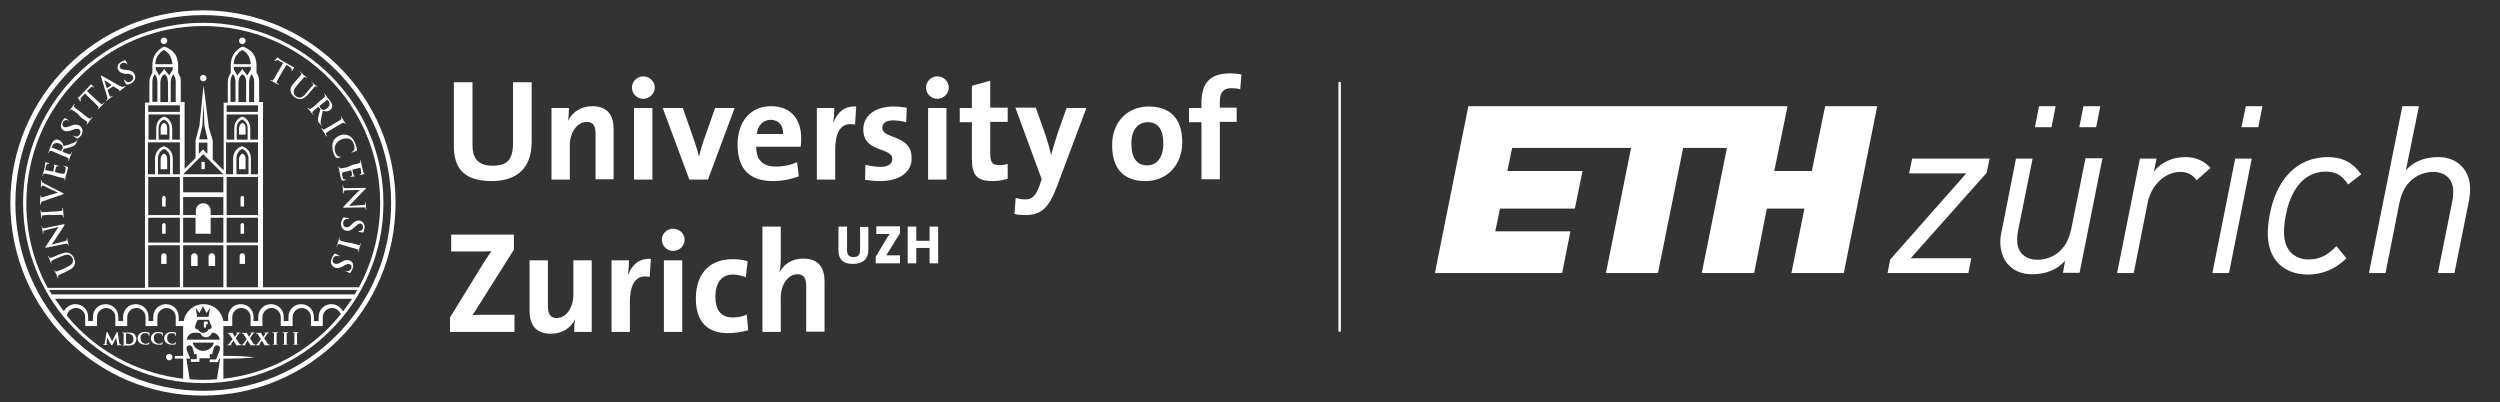 <svg width="845" height="136" viewBox="0 0 845 136" fill="none" xmlns="http://www.w3.org/2000/svg">
<rect x="0" y="0" width="845" height="136" fill="#333333" stroke="none"/>
<path d="M152.1 112.2V107.3L164 88C164.7 86.9 165.4 85.9 166.1 84.9C164.9 85 163.4 85 160.1 85H152.5V79.3H173.7V84.4L161.2 104.2C160.7 105 160.3 105.7 159.7 106.5C160.5 106.4 162.8 106.4 166.8 106.4H173.9V112.2H152.1V112.2ZM194.1 112.2C194.1 111.1 194.1 109.2 194.4 107.9C192.9 110.8 190.2 112.8 186.2 112.8C180.7 112.8 179 109.3 179 105.1V88H185.2V103.5C185.2 106 185.9 107.5 188.2 107.5C191.4 107.5 193.8 103.9 193.8 99.7V88H200V112.2H194.1ZM219.6 93.6C215.1 92.7 212.9 95.6 212.9 102.3V112.2H206.7V88H212.6C212.6 89.2 212.5 91.2 212.2 92.9H212.3C213.5 89.8 215.8 87.2 220 87.5L219.6 93.6ZM227.5 84.8C225.4 84.8 223.7 83.1 223.7 81C223.7 79 225.4 77.3 227.5 77.3C229.6 77.3 231.4 79 231.4 81C231.4 83.1 229.7 84.8 227.5 84.8ZM224.4 112.2V88H230.6V112.2H224.4ZM246.1 112.6C239.4 112.6 235.2 109.1 235.2 100.9C235.2 93.3 239.1 87.6 247.7 87.6C249.4 87.6 251.1 87.8 252.7 88.3L252.1 93.7C250.8 93.2 249.3 92.8 247.7 92.8C243.8 92.8 241.8 95.7 241.8 100.3C241.8 104.4 243.4 107.3 247.6 107.3C249.3 107.3 251.1 107 252.4 106.3L252.9 111.6C251.1 112.1 248.7 112.6 246.1 112.6ZM272.5 112.2V96.7C272.5 94.2 271.8 92.7 269.5 92.7C266.3 92.7 263.9 96.3 263.9 100.5V112.2H257.7V76.6H263.9V87C263.9 88.5 263.8 90.5 263.5 91.9H263.6C265 89.2 267.8 87.4 271.5 87.4C277 87.4 278.7 90.9 278.7 95.1V112.1H272.5V112.2ZM288.3 89.2C284.4 89.2 283.4 87.1 283.4 84.6V76.6H286.3V84.5C286.3 86 286.8 86.9 288.5 86.9C290.1 86.9 290.7 86.2 290.7 84.4V76.7H293.5V84.2C293.6 87.6 291.6 89.2 288.3 89.2ZM296 89V86.8L300 80.1C300.2 79.8 300.4 79.5 300.7 79.1C300.4 79.1 300 79.1 298.8 79.1H296.2V76.5H304.2V78.8L300 85.6C299.9 85.8 299.7 86 299.5 86.3C299.7 86.3 300.4 86.3 301.9 86.3H304.2V89H296ZM314.2 89V83.8H309.7V89H306.8V76.6H309.7V81.4H314.2V76.6H317.1V89H314.2ZM166.1 61.2C155.7 61.2 153.4 55.6 153.4 49.3V27.8H159.7V48.9C159.7 53 161.1 56 166.5 56C171.4 56 173.4 54 173.4 48.4V27.8H179.7V47.9C179.7 56.9 174.7 61.2 166.1 61.2ZM201.3 60.7V45.2C201.3 42.7 200.6 41.2 198.3 41.2C195.1 41.2 192.6 44.8 192.6 49V60.7H186.4V36.5H192.3C192.3 37.6 192.2 39.5 192 40.8C193.5 37.9 196.3 35.9 200.2 35.9C205.7 35.9 207.4 39.4 207.4 43.6V60.6H201.3V60.7ZM217.4 33.4C215.3 33.4 213.6 31.7 213.6 29.6C213.6 27.6 215.3 25.8 217.4 25.8C219.5 25.8 221.3 27.5 221.3 29.6C221.3 31.7 219.5 33.4 217.4 33.4ZM214.3 60.7V36.5H220.5V60.7H214.3ZM239.3 60.7H233L224 36.5H230.8L234.6 47.4C235.2 49.1 235.8 51 236.2 52.8H236.3C236.7 51.1 237.2 49.3 237.8 47.6L241.7 36.5H248.3L239.3 60.7ZM270.6 49.6H255.6C255.6 54.1 257.8 56.3 262.3 56.3C264.7 56.3 267.3 55.8 269.4 54.8L270 59.6C267.4 60.6 264.3 61.2 261.3 61.2C253.6 61.2 249.3 57.4 249.3 48.8C249.3 41.4 253.4 35.9 260.6 35.9C267.7 35.9 270.8 40.7 270.8 46.7C270.8 47.6 270.8 48.6 270.6 49.6ZM260.5 40.5C257.9 40.5 256.1 42.4 255.8 45.3H264.7C264.8 42.3 263.1 40.5 260.5 40.5ZM289 42.1C284.5 41.2 282.3 44.1 282.3 50.8V60.7H276.1V36.5H282C282 37.7 281.9 39.7 281.6 41.4H281.7C282.9 38.3 285.2 35.7 289.4 36L289 42.1ZM297.5 61.2C295.7 61.2 294 61 292.4 60.8L292.5 55.7C294 56.1 295.9 56.4 297.7 56.4C300.1 56.4 301.6 55.4 301.6 53.8C301.6 49.5 291.8 51.9 291.8 43.7C291.8 39.5 295.3 36 302.1 36C303.5 36 305.1 36.2 306.5 36.4L306.3 41.3C304.9 40.9 303.3 40.7 301.8 40.7C299.4 40.7 298.2 41.7 298.2 43.2C298.2 47.1 308.1 45.4 308.1 53.2C308.4 58 304.2 61.2 297.5 61.2ZM316.8 33.4C314.7 33.4 313 31.7 313 29.6C313 27.6 314.7 25.8 316.8 25.8C318.9 25.8 320.7 27.5 320.7 29.6C320.7 31.7 318.9 33.4 316.8 33.4ZM313.7 60.7V36.5H319.9V60.7H313.7ZM335.6 61.2C330.2 61.2 328.5 59.3 328.5 53.6V41.3H324.4V36.5H328.5V29L334.7 27.3V36.4H340.6V41.2H334.7V51.8C334.7 54.9 335.4 55.8 337.6 55.8C338.6 55.8 339.7 55.7 340.6 55.4V60.4C339.1 60.9 337.3 61.2 335.6 61.2ZM357.3 62.9C354.4 70.5 351.9 72.7 346.3 72.7C345.2 72.7 343.9 72.6 342.9 72.3L343.3 66.9C344.4 67.2 345.4 67.4 346.6 67.4C348.6 67.4 350 66.5 351.3 62.9L352.1 60.6L343.2 36.4H350.1L353.4 45.7C354.1 47.8 354.8 50.2 355.3 52.4C355.8 50.2 356.9 47 357.6 44.7L360.5 36.5H367.2L357.3 62.9ZM387.2 61.2C380.3 61.2 375.9 57.6 375.9 49C375.9 41.4 380.9 36 388.3 36C395.2 36 399.6 39.8 399.6 48.1C399.6 55.7 394.5 61.2 387.2 61.2ZM387.9 41.3C385.1 41.3 382.4 43.4 382.4 48.4C382.4 53.4 384.2 55.9 387.8 55.9C390.9 55.9 393.2 53.4 393.2 48.5C393.2 43.8 391.5 41.3 387.9 41.3ZM419.2 30.2C418.2 29.9 417.1 29.8 416.2 29.8C413.5 29.8 412.3 31.2 412.3 34.4V36.4H418V41.2H412.3V60.6H406.1V41.3H401.9V36.5H406.1V34.6C406.1 28 409.1 24.8 415.7 24.8C417 24.8 418.4 24.9 419.6 25.2L419.2 30.2Z" fill="white"/>
<path d="M22 92C20.6 92.6 20.3 92.7 20 92.9C19.7 93.1 19.6 93.2 19.6 93.5C19.6 93.6 19.7 93.7 19.7 93.9C19.7 94 19.7 94.1 19.7 94.1C19.6 94.1 19.6 94.1 19.5 93.9C19.3 93.4 19.1 92.8 18.9 92.5C18.8 92.3 18.5 91.7 18.4 91.4C18.3 91.3 18.3 91.2 18.4 91.2C18.5 91.2 18.5 91.2 18.5 91.3C18.5 91.4 18.6 91.5 18.6 91.6C18.8 91.8 18.9 91.8 19.3 91.7C19.6 91.6 19.9 91.5 21.3 90.9L22.6 90.3C23.9 89.7 24.4 89.2 24.6 88.6C24.8 88 24.6 87.6 24.5 87.3C24.3 86.9 24 86.4 23.4 86.2C22.7 85.9 21.8 86.2 20.9 86.6L19.7 87.1C18.3 87.7 18 87.8 17.7 88C17.4 88.2 17.3 88.3 17.3 88.6C17.3 88.7 17.4 88.8 17.4 88.9C17.4 89 17.4 89.1 17.4 89.1C17.3 89.1 17.3 89.1 17.2 88.9C17 88.4 16.8 87.8 16.8 87.8C16.8 87.7 16.5 87.1 16.3 86.8C16.2 86.7 16.2 86.6 16.3 86.6C16.4 86.6 16.4 86.6 16.5 86.7C16.5 86.8 16.6 86.9 16.6 87C16.8 87.2 16.9 87.2 17.3 87.1C17.6 87 17.9 86.9 19.3 86.3L20.3 85.9C21.3 85.5 22.5 85.1 23.5 85.6C24.3 86 24.7 86.6 25 87.2C25.2 87.7 25.6 88.6 25.2 89.5C25 90.2 24.4 90.8 23.1 91.4L22 92ZM21.6 81.6C22.4 81.4 22.6 81.2 22.6 81C22.6 80.8 22.6 80.6 22.6 80.5C22.6 80.4 22.6 80.3 22.6 80.3C22.7 80.3 22.7 80.4 22.7 80.5C22.8 81.1 22.9 81.5 22.9 81.7C22.9 81.8 23.1 82.2 23.2 82.8C23.2 82.9 23.2 83 23.1 83C23 83 23 83 23 82.9C23 82.8 22.9 82.6 22.9 82.5C22.8 82.3 22.5 82.3 21.6 82.5L15.7 83.7C15.5 83.7 15.4 83.7 15.3 83.6C15.3 83.5 15.4 83.4 15.5 83.2C15.6 83.1 16.9 81.2 18 79.4C18.5 78.6 19.7 76.9 19.8 76.7L15.4 77.8C14.8 77.9 14.6 78.1 14.6 78.3C14.6 78.5 14.6 78.7 14.7 78.8C14.7 78.9 14.7 79 14.6 79C14.5 79 14.5 78.9 14.5 78.8C14.4 78.3 14.3 77.8 14.3 77.6C14.3 77.5 14.2 77.1 14.1 76.6C14.1 76.5 14.1 76.4 14.1 76.4C14.2 76.4 14.2 76.4 14.2 76.6C14.2 76.7 14.2 76.8 14.3 76.9C14.4 77.2 14.7 77.2 15.2 77.1L21.5 75.8C21.7 75.8 21.8 75.8 21.8 75.9C21.8 76 21.7 76.2 21.7 76.3C21.2 77 20.2 78.6 19.4 79.8C18.6 81.1 17.6 82.5 17.4 82.7L21.6 81.6ZM16.7 72.6C15.2 72.7 14.9 72.7 14.6 72.8C14.3 72.8 14.1 73 14.1 73.2C14.1 73.3 14.1 73.4 14.1 73.6C14.1 73.7 14.1 73.8 14 73.8C13.9 73.8 13.9 73.7 13.9 73.6C13.9 73.2 13.9 72.6 13.8 72.3C13.8 72 13.7 71.5 13.7 71.1C13.7 71 13.7 70.9 13.8 70.9C13.9 70.9 13.9 71 13.9 71.1C13.9 71.2 13.9 71.3 13.9 71.4C14 71.7 14.1 71.7 14.5 71.7C14.8 71.7 15.1 71.7 16.6 71.6L18.4 71.5C19.4 71.4 20.2 71.4 20.6 71.3C20.9 71.3 21 71.2 21.1 70.9C21.1 70.8 21.1 70.5 21.1 70.4C21.1 70.3 21.1 70.2 21.2 70.2C21.3 70.2 21.3 70.3 21.3 70.4C21.3 71.1 21.4 71.7 21.4 72C21.4 72.2 21.5 72.9 21.5 73.3C21.5 73.4 21.5 73.5 21.4 73.5C21.3 73.5 21.3 73.5 21.3 73.3C21.3 73.1 21.3 73 21.2 72.9C21.1 72.7 21 72.6 20.7 72.6C20.3 72.6 19.5 72.6 18.5 72.7L16.7 72.6ZM14.6 68C14 68.2 13.9 68.4 13.8 68.7C13.7 68.8 13.7 69 13.7 69.1C13.7 69.2 13.7 69.2 13.6 69.2C13.5 69.2 13.5 69.1 13.5 68.9C13.5 68.4 13.6 67.8 13.6 67.4C13.6 67.1 13.6 66.7 13.7 66.2C13.7 66.1 13.7 66 13.8 66C13.9 66 13.9 66.1 13.9 66.2C13.9 66.4 13.9 66.5 13.9 66.6C13.9 66.7 14 66.7 14.1 66.7C14.2 66.7 14.5 66.6 14.9 66.5L19.6 65.1C18.5 64.6 15.4 63.1 14.7 62.8C14.6 62.7 14.4 62.7 14.3 62.7C14.2 62.7 14.1 62.7 14.1 62.8C14.1 62.9 14 63.1 14 63.2C14 63.3 14 63.4 13.9 63.4C13.8 63.4 13.8 63.3 13.8 63.1C13.8 62.6 13.9 62.2 13.9 62C13.9 61.8 13.9 61.4 13.9 61C13.9 60.9 13.9 60.8 14 60.8C14.1 60.8 14.1 60.9 14.1 61C14.1 61.1 14.1 61.3 14.2 61.5C14.3 61.6 14.4 61.8 15.1 62.1C16 62.6 16.6 62.9 17.8 63.5C19.2 64.2 20.3 64.8 20.8 65C21.4 65.3 21.5 65.4 21.5 65.5C21.5 65.6 21.3 65.7 20.9 65.8L14.6 68ZM17.4 59.1C15.9 58.8 15.6 58.7 15.3 58.7C15 58.6 14.8 58.7 14.6 59C14.6 59.1 14.5 59.2 14.5 59.4C14.5 59.5 14.4 59.6 14.4 59.5C14.3 59.5 14.3 59.4 14.4 59.3C14.5 59 14.5 58.7 14.6 58.5C14.7 58.2 14.7 58 14.8 57.9C14.9 57.6 15.3 55.6 15.3 55.4C15.3 55.2 15.3 55 15.3 55C15.3 54.9 15.3 54.9 15.3 54.8C15.3 54.7 15.4 54.7 15.4 54.8C15.5 54.8 15.6 54.9 16 55C16.1 55 16.5 55.1 16.6 55.2L16.7 55.3C16.7 55.4 16.6 55.4 16.5 55.4C16.4 55.4 16.3 55.4 16.1 55.4C15.9 55.4 15.8 55.5 15.6 56C15.5 56.2 15.3 57.2 15.3 57.4C15.3 57.4 15.3 57.5 15.4 57.5L17.9 58C18 58 18 58 18 58C18 57.8 18.3 56.6 18.3 56.4C18.3 56.2 18.3 56 18.3 55.9C18.2 55.8 18.2 55.8 18.2 55.7C18.2 55.7 18.2 55.6 18.3 55.6C18.4 55.6 18.5 55.7 19 55.8C19.2 55.9 19.6 56 19.7 56C19.8 56 19.9 56 19.9 56.1C19.9 56.2 19.8 56.2 19.8 56.2C19.7 56.2 19.6 56.2 19.4 56.2C19.2 56.2 19 56.3 18.9 56.7C18.8 56.9 18.6 57.9 18.6 58.1C18.6 58.1 18.6 58.2 18.7 58.2L19.5 58.4C19.8 58.5 20.7 58.7 21 58.7C21.7 58.8 21.9 58.7 22.1 57.7C22.2 57.4 22.2 57 22.2 56.7C22.1 56.4 22 56.3 21.6 56.1C21.5 56.1 21.5 56 21.5 56C21.5 55.9 21.6 55.9 21.7 56C21.9 56.1 22.6 56.3 22.8 56.4C23 56.5 23 56.6 22.9 57C22.7 57.7 22.6 58.3 22.5 58.7C22.4 59.1 22.3 59.4 22.2 59.7C22.2 59.8 22.1 60 22.1 60.3C22 60.5 22 60.8 22 61C22 61.1 21.9 61.2 21.9 61.2C21.9 61.2 21.8 61.1 21.9 61C21.9 60.9 21.9 60.7 21.9 60.6C21.9 60.4 21.7 60.3 21.4 60.2C21 60.1 20.2 59.9 19.3 59.7L17.4 59.1ZM19.3 51.8C17.9 51.2 17.6 51.1 17.3 51C17 51 16.8 51 16.6 51.3C16.6 51.4 16.5 51.5 16.4 51.7C16.4 51.8 16.3 51.9 16.3 51.8C16.2 51.8 16.2 51.7 16.3 51.6C16.5 51.1 16.8 50.5 16.8 50.3C16.9 50 17.2 49.2 17.3 49C17.5 48.4 17.8 47.8 18.4 47.4C18.7 47.2 19.3 47 19.9 47.3C20.6 47.6 21.1 48.1 21.5 49.4C22.9 49 24 48.6 24.8 48.3C25.6 48 25.8 47.6 25.9 47.5C26 47.4 26 47.3 26 47.2C26 47.1 26.1 47.1 26.1 47.1C26.2 47.1 26.2 47.2 26.1 47.3L25.8 48.2C25.6 48.7 25.5 48.9 25.2 49.1C24.8 49.4 24.2 49.6 23.3 49.9C22.6 50.1 21.8 50.3 21.6 50.3C21.5 50.3 21.5 50.4 21.5 50.4L21.2 51.2V51.3L21.3 51.4C22.2 51.7 22.9 52 23.3 52.1C23.6 52.2 23.8 52.2 24 51.9C24.1 51.8 24.2 51.6 24.2 51.5C24.2 51.4 24.3 51.4 24.3 51.4C24.4 51.4 24.4 51.5 24.3 51.6C24.1 52.1 23.8 52.8 23.7 53C23.6 53.2 23.4 53.8 23.3 54.2C23.3 54.3 23.2 54.4 23.1 54.4C23.1 54.4 23 54.3 23.1 54.2C23.2 54.1 23.2 53.9 23.2 53.8C23.2 53.6 23 53.5 22.8 53.3C22.4 53.1 21.7 52.8 20.8 52.5L19.3 51.8ZM20.5 51C20.6 51 20.6 51 20.7 51C20.8 50.8 21 50.6 21.1 50.3C21.2 49.9 21.3 49.8 21.2 49.6C21.1 49.2 20.8 48.8 20 48.5C18.7 48 17.9 48.7 17.7 49.3C17.6 49.5 17.6 49.7 17.5 49.8C17.5 49.9 17.5 49.9 17.6 49.9L20.5 51ZM26.4 46.8C26.3 46.9 26.2 46.9 26 46.8C25.5 46.5 25 46.2 24.9 46.1C24.8 46 24.7 45.9 24.7 45.9C24.7 45.8 24.8 45.9 24.9 45.9C25 46 25.2 46 25.4 46.1C26.2 46.3 26.7 45.9 27 45.4C27.4 44.6 27.1 43.9 26.7 43.7C26.3 43.5 25.8 43.4 24.8 43.8L24.3 44C23 44.5 22.2 44.5 21.5 44.1C20.5 43.5 20.3 42.3 21 41.1C21.3 40.5 21.6 40.2 21.8 40C21.9 39.9 21.9 39.9 22 39.9C22.1 40 22.3 40.1 23 40.5C23.2 40.6 23.2 40.7 23.2 40.7C23.2 40.8 23.1 40.8 23 40.7C22.9 40.7 22.6 40.5 22.3 40.6C22.1 40.6 21.6 40.7 21.3 41.3C20.9 42 21.1 42.6 21.6 42.9C22 43.1 22.4 43.1 23.4 42.7L23.7 42.6C25.1 42 25.9 42 26.8 42.4C27.3 42.7 27.8 43.2 27.9 44.1C27.9 44.7 27.7 45.2 27.5 45.7C27.1 46.1 26.8 46.5 26.4 46.8ZM26.2 38.4C25 37.5 24.7 37.3 24.5 37.2C24.2 37 24 37 23.8 37.1C23.7 37.2 23.6 37.3 23.6 37.4C23.5 37.5 23.5 37.5 23.4 37.5C23.4 37.5 23.4 37.4 23.5 37.3C23.7 37 24.1 36.5 24.3 36.3C24.4 36.1 24.8 35.6 25 35.3C25.1 35.2 25.1 35.1 25.2 35.2C25.3 35.3 25.2 35.3 25.2 35.4C25.1 35.5 25.1 35.6 25 35.7C24.9 36 25 36.1 25.2 36.3C25.4 36.5 25.7 36.7 26.9 37.6L28.3 38.7C29.1 39.3 29.7 39.8 30.1 40C30.3 40.1 30.5 40.2 30.7 40C30.8 39.9 30.9 39.7 31 39.6C31.1 39.5 31.1 39.5 31.2 39.5C31.3 39.5 31.2 39.6 31.2 39.7C30.8 40.2 30.4 40.7 30.2 41C30.1 41.2 29.7 41.7 29.5 42C29.4 42.1 29.4 42.1 29.3 42.1C29.3 42.1 29.3 42 29.3 41.9C29.4 41.8 29.4 41.7 29.5 41.6C29.6 41.4 29.5 41.3 29.3 41.1C29 40.8 28.3 40.3 27.5 39.8L26.2 38.4ZM28.7 31.6L27.7 32.7C27.3 33.1 27.2 33.4 27.2 33.6C27.2 33.8 27.3 33.9 27.3 34C27.3 34.1 27.4 34.1 27.3 34.2C27.3 34.3 27.2 34.2 27.1 34.2C27 34.1 26.4 33.3 26.4 33.2C26.3 33.1 26.3 33 26.3 33C26.4 32.9 26.5 32.9 26.7 32.8C26.9 32.6 27.2 32.3 27.4 32.1L30.1 29.2C30.3 29 30.5 28.8 30.5 28.7C30.6 28.6 30.6 28.5 30.7 28.5C30.7 28.4 30.8 28.5 30.9 28.6C31.1 28.7 31.5 29.2 31.7 29.4C31.8 29.5 31.8 29.5 31.8 29.6C31.7 29.7 31.7 29.6 31.6 29.5L31.5 29.4C31.3 29.2 30.9 29.2 30.3 29.9L29.4 30.8L32.4 33.6C33.1 34.2 33.7 34.8 34 35C34.2 35.2 34.4 35.3 34.7 35.1C34.8 35 35 34.9 35.1 34.8C35.2 34.7 35.2 34.7 35.3 34.7C35.4 34.8 35.3 34.8 35.2 34.9C34.7 35.4 34.3 35.8 34.1 36C33.9 36.2 33.5 36.7 33.2 36.9C33.1 37 33 37 33 37C33 37 33 36.9 33.1 36.8C33.2 36.7 33.3 36.6 33.3 36.5C33.4 36.3 33.3 36.1 33.1 35.9C32.8 35.6 32.2 35 31.6 34.4L28.7 31.6ZM36.4 30.4V30.5L36.9 32C37 32.3 37.1 32.5 37.2 32.6C37.3 32.7 37.5 32.8 37.7 32.6L37.8 32.5C37.9 32.4 37.9 32.4 38 32.5C38.1 32.6 38 32.6 37.9 32.7C37.6 32.9 37.3 33.1 37 33.3C36.9 33.4 36.5 33.7 36.1 34.1C36 34.2 35.9 34.2 35.9 34.1V34C36 33.9 36.1 33.8 36.1 33.8C36.4 33.5 36.4 33.1 36.2 32.6L34.2 26.1C34.1 25.8 34.1 25.7 34.2 25.6C34.3 25.5 34.4 25.6 34.6 25.7C35.1 26 39 28.2 40.4 29C41.3 29.5 41.6 29.4 41.8 29.3C41.9 29.2 42.1 29.1 42.2 29.1C42.3 29.1 42.3 29 42.4 29.1C42.5 29.2 42.4 29.2 42.1 29.5C41.8 29.7 41.2 30.2 40.6 30.7C40.5 30.8 40.4 30.9 40.3 30.8C40.3 30.8 40.3 30.7 40.4 30.6C40.4 30.5 40.4 30.4 40.3 30.4L38.3 29.2H38.2L36.4 30.4ZM37.7 28.7C37.7 28.7 37.7 28.6 37.7 28.7L35.4 27.2C35.4 27.2 35.3 27.1 35.3 27.2V27.3L36.1 29.8C36.1 29.8 36.1 29.9 36.2 29.8L37.7 28.7ZM42.9 28.6C42.7 28.6 42.7 28.6 42.6 28.4C42.3 27.9 42 27.4 42 27.2C41.9 27.1 41.9 27 42 26.9C42.1 26.9 42.1 26.9 42.2 27C42.3 27.1 42.4 27.3 42.5 27.4C43.1 27.9 43.7 27.9 44.3 27.5C45.1 27 45.2 26.3 44.9 25.8C44.6 25.4 44.3 25.1 43.2 24.9L42.5 25C41.1 24.8 40.4 24.4 40 23.7C39.4 22.7 39.8 21.6 41 20.9C41.6 20.6 42 20.4 42.2 20.4C42.3 20.4 42.3 20.4 42.4 20.4C42.5 20.5 42.6 20.8 43 21.5C43.1 21.7 43.1 21.8 43.1 21.8C43 21.8 43 21.8 42.9 21.7C42.9 21.6 42.7 21.4 42.3 21.3C42.1 21.2 41.7 21.1 41.1 21.4C40.5 21.8 40.3 22.4 40.6 22.9C40.8 23.3 41.2 23.5 42.3 23.6H42.7C44.2 23.8 45 24.1 45.4 25C45.7 25.5 45.9 26.2 45.5 27C45.2 27.5 44.8 27.9 44.3 28.2C43.8 28.4 43.4 28.6 42.9 28.6ZM95.7 21.3L94.4 20.6C93.9 20.3 93.6 20.2 93.4 20.4C93.2 20.5 93.1 20.6 93.1 20.6C93 20.7 93 20.7 92.9 20.6C92.8 20.6 92.8 20.5 92.9 20.4C93 20.3 93.6 19.6 93.7 19.5C93.8 19.4 93.8 19.4 93.9 19.4C94 19.4 94 19.6 94.2 19.7C94.4 19.9 94.8 20.1 95 20.3L98.5 22.3C98.8 22.5 99 22.6 99.1 22.6C99.2 22.7 99.3 22.7 99.4 22.7C99.5 22.7 99.4 22.8 99.4 22.9C99.3 23.1 98.9 23.7 98.8 23.9C98.7 24 98.7 24 98.6 24C98.5 24 98.5 23.9 98.6 23.8V23.7C98.7 23.5 98.6 23.1 97.9 22.6L96.8 21.9L94.7 25.5C94.2 26.3 93.8 27 93.6 27.4C93.5 27.7 93.4 27.9 93.7 28.1C93.8 28.2 94 28.3 94.1 28.4C94.2 28.5 94.2 28.5 94.2 28.6C94.2 28.7 94.1 28.6 94 28.6C93.4 28.3 92.9 27.9 92.6 27.8C92.4 27.7 91.8 27.4 91.5 27.2C91.4 27.1 91.3 27.1 91.4 27C91.4 27 91.5 27 91.6 27C91.7 27.1 91.8 27.1 91.9 27.2C92.1 27.3 92.3 27.1 92.4 26.9C92.7 26.6 93.1 25.9 93.5 25.1L95.7 21.3ZM100.3 27C101.3 25.8 101.5 25.6 101.7 25.4C101.9 25.1 102 25 101.7 24.7C101.7 24.6 101.5 24.5 101.4 24.4C101.3 24.3 101.3 24.3 101.3 24.2C101.3 24.1 101.4 24.2 101.5 24.3C101.9 24.6 102.4 25.1 102.6 25.3C102.8 25.5 103.3 25.9 103.6 26.1C103.7 26.2 103.8 26.3 103.7 26.3C103.7 26.4 103.6 26.3 103.5 26.3C103.4 26.2 103.4 26.2 103.3 26.1C103.1 26 102.9 26 102.6 26.3C102.4 26.5 102.2 26.7 101.2 27.9L100.3 29C99.3 30.1 99.2 30.8 99.3 31.4C99.4 32 99.7 32.3 100 32.5C100.3 32.8 100.8 33 101.4 33C102.2 32.9 102.8 32.3 103.5 31.5L104.3 30.5C105.3 29.3 105.5 29.1 105.7 28.9C105.9 28.6 106 28.4 105.7 28.2C105.7 28.1 105.5 28 105.4 27.9C105.3 27.8 105.3 27.8 105.3 27.7C105.3 27.6 105.4 27.7 105.5 27.8C105.9 28.1 106.4 28.6 106.4 28.6C106.5 28.7 107 29.1 107.3 29.3C107.4 29.4 107.4 29.5 107.4 29.5C107.4 29.6 107.3 29.5 107.2 29.4C107.1 29.3 107.1 29.3 107 29.2C106.8 29.1 106.6 29.1 106.3 29.4C106.1 29.6 105.9 29.8 104.9 31L104.2 31.8C103.5 32.6 102.6 33.5 101.5 33.5C100.6 33.5 99.9 33.1 99.4 32.7C99 32.4 98.3 31.7 98.2 30.7C98.1 30 98.3 29.2 99.3 28.1L100.3 27ZM107.9 34.3C109.1 33.3 109.3 33.2 109.6 32.9C109.9 32.7 109.9 32.5 109.8 32.2C109.8 32.1 109.7 32 109.6 31.9C109.5 31.8 109.5 31.8 109.6 31.7C109.7 31.7 109.7 31.7 109.8 31.8C110.1 32.2 110.5 32.7 110.6 32.9C110.8 33.2 111.3 33.7 111.5 34C111.9 34.5 112.3 35.1 112.3 35.7C112.3 36 112.2 36.7 111.7 37.1C111.1 37.6 110.4 37.8 109.1 37.5C108.8 38.9 108.5 40 108.4 40.9C108.3 41.7 108.5 42.1 108.6 42.2C108.7 42.3 108.7 42.4 108.8 42.4C108.9 42.5 108.9 42.5 108.8 42.5C108.7 42.5 108.7 42.5 108.6 42.4L108 41.7C107.6 41.3 107.5 41 107.5 40.7C107.4 40.2 107.5 39.6 107.8 38.7C108 38 108.2 37.2 108.3 37C108.3 36.9 108.3 36.9 108.2 36.8L107.7 36.1C107.7 36.1 107.6 36 107.6 36.1L107.5 36.2C106.8 36.8 106.1 37.3 105.8 37.6C105.6 37.8 105.5 38 105.6 38.3C105.7 38.4 105.8 38.6 105.9 38.7C106 38.8 106 38.8 105.9 38.8C105.8 38.8 105.8 38.8 105.7 38.7C105.3 38.2 104.9 37.6 104.8 37.5C104.7 37.4 104.3 36.9 104 36.6C103.9 36.5 103.9 36.4 104 36.4C104 36.4 104.1 36.4 104.2 36.5C104.3 36.6 104.4 36.7 104.5 36.8C104.7 36.9 104.9 36.8 105.1 36.7C105.5 36.5 106.1 36 106.8 35.4L107.9 34.3ZM108.1 35.7C108 35.8 108 35.8 108 35.9C108.1 36.1 108.2 36.4 108.4 36.6C108.7 36.9 108.8 37 109 37.1C109.4 37.2 109.9 37.1 110.6 36.6C111.7 35.7 111.4 34.7 111.1 34.2C110.9 34 110.8 33.9 110.7 33.8C110.6 33.8 110.6 33.8 110.5 33.8L108.1 35.7ZM113.3 41.6C114.6 40.8 114.9 40.7 115.1 40.5C115.4 40.3 115.5 40.1 115.4 39.9C115.4 39.8 115.3 39.7 115.3 39.6C115.2 39.5 115.2 39.4 115.3 39.4C115.4 39.4 115.4 39.4 115.5 39.6C115.7 39.9 116 40.5 116.1 40.7C116.2 40.9 116.6 41.4 116.8 41.7C116.9 41.8 116.9 41.9 116.8 41.9C116.7 41.9 116.7 41.9 116.6 41.8C116.5 41.7 116.5 41.6 116.4 41.6C116.2 41.4 116 41.4 115.7 41.6C115.4 41.7 115.2 41.9 113.8 42.7L112.3 43.6C111.5 44.1 110.8 44.5 110.4 44.8C110.2 45 110.1 45.1 110.2 45.4C110.3 45.5 110.4 45.7 110.4 45.9C110.5 46 110.5 46.1 110.4 46.1C110.3 46.1 110.3 46.1 110.2 46C109.9 45.4 109.6 44.9 109.4 44.6C109.3 44.4 108.9 43.9 108.7 43.5C108.6 43.4 108.6 43.3 108.7 43.3C108.7 43.3 108.8 43.3 108.9 43.4C109 43.5 109.1 43.6 109.1 43.7C109.2 43.9 109.4 43.8 109.7 43.7C110.1 43.5 110.8 43.1 111.6 42.6L113.3 41.6ZM112.5 48.1C112.9 46.9 113.9 46.2 114.8 45.8C115.4 45.5 116.6 45.3 117.8 45.8C118.7 46.2 119.4 46.9 120 48.3C120.2 48.9 120.3 49.2 120.5 49.7C120.6 50.1 120.6 50.4 120.7 50.7C120.7 50.8 120.7 50.9 120.6 50.9C120.5 50.9 120.4 51 120.1 51.1C119.8 51.2 119.3 51.4 119.1 51.5C119 51.6 118.9 51.6 118.8 51.5C118.8 51.4 118.8 51.4 119 51.3C119.3 51.2 119.6 50.9 119.7 50.6C119.9 50.2 119.9 49.3 119.5 48.5C119.2 47.7 118.7 47.2 118.2 47C117.3 46.6 116.3 46.8 115.4 47.1C113.2 48 112.8 50.2 113.3 51.4C113.6 52.2 113.9 52.7 114.5 52.9C114.7 53 115.1 53 115.2 53C115.4 53 115.4 53 115.4 53C115.4 53.1 115.4 53.1 115.3 53.1C115.2 53.1 114.3 53.4 114 53.4C113.8 53.4 113.8 53.4 113.6 53.3C113.3 53 112.9 52.3 112.7 51.7C112.3 50.4 112.2 49.2 112.5 48.1ZM119.2 55.7C120.7 55.4 121 55.3 121.3 55.2C121.6 55.1 121.8 55 121.8 54.7C121.8 54.6 121.8 54.4 121.7 54.3C121.7 54.2 121.7 54.1 121.8 54.1C121.9 54.1 121.9 54.2 121.9 54.3C122 54.6 122 54.9 122.1 55.1C122.1 55.4 122.2 55.6 122.2 55.7C122.3 56 122.7 58 122.8 58.2C122.9 58.4 122.9 58.5 123 58.6C123 58.6 123.1 58.7 123.1 58.8C123.1 58.8 123.1 58.9 123 58.9C122.9 58.9 122.8 58.9 122.3 59C122.2 59 121.8 59.1 121.6 59.1C121.5 59.1 121.5 59.1 121.5 59C121.5 58.9 121.5 58.9 121.6 58.9C121.7 58.9 121.8 58.8 121.9 58.8C122.1 58.7 122.2 58.6 122.1 58.1C122.1 57.9 121.9 56.9 121.8 56.7C121.8 56.6 121.8 56.6 121.7 56.7L119.2 57.3C119.1 57.3 119.1 57.3 119.1 57.4C119.1 57.6 119.4 58.8 119.5 59C119.6 59.2 119.6 59.4 119.8 59.4C119.9 59.5 120 59.5 120 59.5C120 59.5 120 59.6 119.9 59.6C119.8 59.6 119.7 59.6 119.2 59.7C119 59.7 118.6 59.8 118.5 59.8C118.4 59.8 118.3 59.8 118.3 59.8C118.3 59.7 118.3 59.7 118.4 59.7C118.5 59.7 118.6 59.6 118.7 59.6C118.9 59.5 119 59.3 119 59C119 58.8 118.8 57.8 118.7 57.6C118.7 57.6 118.6 57.5 118.6 57.6L117.8 57.8C117.5 57.9 116.6 58.1 116.3 58.1C115.6 58.3 115.5 58.5 115.7 59.5C115.8 59.8 115.9 60.2 116 60.4C116.2 60.6 116.4 60.7 116.8 60.7C116.9 60.7 117 60.7 117 60.8C117 60.9 116.9 60.9 116.8 60.9C116.6 61 115.9 61 115.7 61C115.4 61 115.4 60.9 115.3 60.5C115.1 59.8 115 59.2 114.9 58.8C114.8 58.4 114.8 58.1 114.7 57.8C114.7 57.7 114.6 57.5 114.6 57.2C114.5 57 114.5 56.7 114.4 56.5C114.4 56.4 114.4 56.3 114.5 56.3C114.5 56.3 114.6 56.3 114.6 56.4C114.6 56.5 114.7 56.7 114.7 56.7C114.8 56.9 115 56.9 115.3 56.9C115.7 56.9 116.5 56.7 117.4 56.5L119.2 55.7ZM117.3 64.3C116.5 64.3 116.3 64.5 116.2 64.7C116.1 64.9 116.1 65.1 116.1 65.2C116.1 65.3 116.1 65.4 116 65.4C115.9 65.4 115.9 65.3 115.9 65.2C115.9 64.5 115.9 64.1 115.9 63.9C115.9 63.8 115.8 63.3 115.8 62.8C115.8 62.7 115.8 62.6 115.9 62.6C116 62.6 116 62.7 116 62.8C116 62.9 116 63.1 116.1 63.3C116.2 63.6 116.5 63.6 117.4 63.6L123.4 63.5C123.6 63.5 123.7 63.5 123.7 63.6C123.7 63.7 123.6 63.8 123.4 64C123.3 64.1 121.7 65.7 120.3 67.2C119.6 67.9 118.2 69.3 118.1 69.5V69.6L122.6 69.3C123.2 69.3 123.4 69.2 123.5 68.9C123.6 68.7 123.5 68.5 123.5 68.4C123.5 68.3 123.5 68.2 123.6 68.2C123.7 68.2 123.7 68.3 123.7 68.5C123.7 69 123.7 69.5 123.7 69.7C123.7 69.8 123.7 70.2 123.8 70.7C123.8 70.8 123.8 70.9 123.7 70.9C123.6 70.9 123.6 70.8 123.6 70.7C123.6 70.6 123.6 70.5 123.6 70.4C123.5 70.1 123.3 70 122.7 70.1L116.3 70.2C116.1 70.2 116 70.2 116 70.1C116 70 116.1 69.9 116.2 69.8C116.8 69.1 118.1 67.8 119.1 66.7C120.2 65.6 121.4 64.4 121.6 64.2L117.3 64.3ZM116 73.6C116.1 73.4 116.1 73.4 116.4 73.5C117 73.6 117.5 73.7 117.7 73.7C117.8 73.7 118 73.8 117.9 73.9C117.9 74 117.8 74 117.7 74C117.6 74 117.4 74 117.2 74C116.4 74.1 116.1 74.7 116 75.3C115.9 76.2 116.4 76.7 116.9 76.8C117.4 76.9 117.9 76.8 118.6 76.1L119 75.7C120 74.7 120.8 74.4 121.6 74.6C122.7 74.8 123.4 75.8 123.2 77.2C123.1 77.8 122.9 78.3 122.8 78.5C122.8 78.6 122.7 78.6 122.7 78.6C122.6 78.6 122.3 78.5 121.5 78.4C121.3 78.4 121.2 78.3 121.2 78.2C121.2 78.1 121.3 78.1 121.4 78.1C121.5 78.1 121.8 78.1 122.1 77.9C122.3 77.8 122.7 77.5 122.7 76.9C122.8 76.2 122.4 75.6 121.8 75.6C121.3 75.5 121 75.7 120.2 76.5L119.9 76.7C118.8 77.8 118.1 78.1 117.1 78C116.5 77.9 115.9 77.6 115.5 76.8C115.3 76.3 115.2 75.7 115.3 75.1C115.6 74.5 115.7 74 116 73.6ZM119 82.2C120.5 82.6 120.8 82.7 121.1 82.8C121.4 82.9 121.6 82.8 121.7 82.6C121.8 82.5 121.8 82.4 121.8 82.3C121.8 82.2 121.9 82.2 121.9 82.2C122 82.2 122 82.3 121.9 82.5C121.8 82.9 121.6 83.5 121.5 83.8C121.4 84 121.3 84.6 121.2 85C121.2 85.1 121.1 85.2 121.1 85.2C121 85.2 121 85.1 121 85C121 84.9 121 84.8 121.1 84.7C121.1 84.4 121 84.3 120.6 84.2C120.3 84.1 120 84 118.5 83.6L116.8 83.1C115.9 82.8 115.1 82.6 114.7 82.5C114.4 82.5 114.2 82.5 114.1 82.8C114 82.9 114 83.1 113.9 83.3C113.9 83.4 113.8 83.4 113.8 83.4C113.7 83.4 113.7 83.3 113.8 83.2C114 82.6 114.2 82 114.3 81.7C114.4 81.5 114.5 80.9 114.6 80.5C114.6 80.4 114.7 80.3 114.8 80.3C114.8 80.3 114.9 80.4 114.8 80.5C114.8 80.6 114.7 80.8 114.7 80.9C114.7 81.1 114.8 81.2 115.1 81.3C115.5 81.5 116.3 81.7 117.2 81.9L119 82.2ZM113 85.8C113.1 85.7 113.2 85.7 113.4 85.8C113.9 86 114.5 86.3 114.6 86.4C114.7 86.5 114.8 86.5 114.8 86.6C114.8 86.7 114.7 86.7 114.6 86.6C114.5 86.6 114.3 86.5 114.1 86.5C113.3 86.4 112.8 86.8 112.6 87.4C112.2 88.2 112.6 88.9 113.1 89.1C113.6 89.3 114 89.3 115 88.8L115.5 88.5C116.7 87.8 117.5 87.8 118.3 88.1C119.3 88.5 119.7 89.7 119.1 91C118.8 91.6 118.6 92 118.4 92.2C118.3 92.3 118.3 92.3 118.2 92.3C118.1 92.2 117.8 92.1 117.1 91.8C116.9 91.7 116.8 91.7 116.9 91.6C116.9 91.5 117 91.5 117.1 91.6C117.2 91.6 117.5 91.7 117.8 91.6C118 91.5 118.4 91.4 118.7 90.8C119 90.1 118.8 89.5 118.2 89.3C117.8 89.1 117.4 89.2 116.4 89.7L116.1 89.9C114.8 90.7 114 90.8 113.1 90.4C112.6 90.2 112 89.7 111.9 88.8C111.8 88.2 111.9 87.6 112.2 87.2C112.5 86.5 112.7 86.1 113 85.8ZM40.8 116.4C40.7 116.4 40.6 116.4 40.5 116.3C40.4 116.3 40.3 116.1 40.3 115.8L39.8 112.4C39.8 112.3 39.7 112.2 39.6 112.2C39.5 112.2 39.5 112.3 39.4 112.4L37.9 115.4L36.4 112.4C36.3 112.2 36.3 112.2 36.2 112.2C36.1 112.2 36.1 112.3 36 112.4L35.4 116C35.4 116.2 35.3 116.4 35.2 116.4C35.1 116.4 35.1 116.4 35 116.4C34.9 116.4 34.9 116.4 34.9 116.5C34.9 116.6 35 116.6 35 116.6C35.2 116.6 35.5 116.6 35.6 116.6C35.7 116.6 36 116.6 36.2 116.6C36.3 116.6 36.4 116.6 36.4 116.5C36.4 116.4 36.3 116.4 36.3 116.4C36.3 116.4 36.2 116.4 36.1 116.4C36 116.4 36 116.4 36 116.3C36 116.2 36 116.1 36 116.1L36.3 114.1C36.5 114.5 36.8 115.1 36.8 115.2C36.9 115.4 37.3 116.2 37.5 116.4C37.6 116.6 37.6 116.7 37.8 116.7C37.9 116.7 37.9 116.6 38.1 116.4L39.3 114.1L39.6 116.3V116.4C39.6 116.5 39.6 116.5 39.6 116.5C39.6 116.5 39.5 116.5 39.5 116.6C39.5 116.7 39.6 116.7 39.7 116.7C39.9 116.7 40.7 116.7 40.9 116.7C41 116.7 41.1 116.7 41.1 116.6C41 116.4 40.9 116.4 40.8 116.4ZM45.5 113C44.9 112.4 43.9 112.4 43.2 112.4C42.9 112.4 42.5 112.4 42.3 112.4C42.1 112.4 41.8 112.4 41.5 112.4C41.4 112.4 41.3 112.4 41.3 112.5C41.3 112.6 41.4 112.6 41.4 112.6C41.5 112.6 41.6 112.6 41.6 112.6C41.8 112.7 41.8 112.7 41.8 112.9C41.8 113.1 41.8 113.2 41.8 114.1V115.1C41.8 115.6 41.8 116 41.8 116.3C41.8 116.5 41.8 116.5 41.7 116.6C41.7 116.6 41.6 116.6 41.5 116.6C41.4 116.6 41.4 116.7 41.4 116.7C41.4 116.8 41.5 116.8 41.6 116.8C41.7 116.8 41.9 116.8 42 116.8C42.1 116.8 42.3 116.8 42.3 116.8C42.4 116.8 42.6 116.8 42.9 116.8C43.1 116.8 43.4 116.8 43.6 116.8C44.7 116.8 45.3 116.4 45.5 116.1C45.8 115.8 46.1 115.2 46.1 114.5C46 113.8 45.7 113.3 45.5 113ZM45.1 114.6C45.1 115.2 45 115.6 44.6 115.9C44.3 116.2 43.9 116.3 43.4 116.3C43 116.3 42.8 116.2 42.7 116.1C42.7 116.1 42.6 115.9 42.6 115.7C42.6 115.6 42.6 115.2 42.6 114.6V113.9C42.6 113.5 42.6 113 42.6 112.8C42.6 112.7 42.6 112.8 42.6 112.7C42.6 112.7 42.8 112.7 42.9 112.7C43.3 112.7 43.9 112.8 44.5 113.2C44.8 113.5 45.1 113.9 45.1 114.6ZM50.5 115.5C50.4 115.5 50.4 115.6 50.4 115.6C50.4 115.7 50.3 115.8 50.2 115.9C50 116.1 49.7 116.2 49.2 116.2C48.5 116.2 47.5 115.6 47.5 114.3C47.5 113.8 47.6 113.3 48 112.9C48.2 112.7 48.5 112.6 49 112.6C49.5 112.6 49.9 112.7 50.1 112.9C50.2 113 50.3 113.2 50.3 113.4C50.3 113.5 50.3 113.6 50.4 113.6C50.5 113.6 50.5 113.5 50.5 113.4C50.5 113.3 50.5 113 50.5 112.8C50.5 112.6 50.5 112.5 50.5 112.5C50.5 112.4 50.4 112.4 50.4 112.4C50.2 112.4 50.1 112.3 49.8 112.3C49.5 112.3 49.3 112.2 49 112.2C48.2 112.2 47.6 112.4 47.2 112.8C46.6 113.3 46.5 114 46.5 114.3C46.5 114.8 46.7 115.5 47.2 115.9C47.7 116.3 48.4 116.5 49.2 116.5C49.6 116.5 50 116.5 50.2 116.4C50.3 116.4 50.4 116.3 50.4 116.2C50.5 116 50.5 115.5 50.5 115.5C50.6 115.6 50.5 115.5 50.5 115.5ZM55 115.5C54.9 115.5 54.9 115.6 54.9 115.6C54.9 115.7 54.8 115.8 54.7 115.9C54.5 116.1 54.2 116.2 53.7 116.2C53 116.2 52 115.6 52 114.3C52 113.8 52.1 113.3 52.5 112.9C52.7 112.7 53 112.6 53.5 112.6C54 112.6 54.4 112.7 54.6 112.9C54.7 113 54.8 113.2 54.8 113.4C54.8 113.5 54.8 113.6 54.9 113.6C55 113.6 55 113.5 55 113.4C55 113.3 55 113 55 112.8C55 112.6 55 112.5 55 112.5C55 112.4 54.9 112.4 54.9 112.4C54.7 112.4 54.6 112.3 54.3 112.3C54 112.3 53.8 112.2 53.5 112.2C52.6 112.2 52.1 112.4 51.7 112.8C51.1 113.3 51 114 51 114.3C51 114.8 51.2 115.5 51.7 115.9C52.2 116.3 52.9 116.5 53.7 116.5C54.1 116.5 54.5 116.5 54.7 116.4C54.8 116.4 54.9 116.3 54.9 116.2C55 116 55 115.5 55 115.5C55.1 115.6 55.1 115.5 55 115.5ZM59.5 115.5C59.4 115.5 59.4 115.6 59.4 115.6C59.4 115.7 59.3 115.8 59.2 115.9C59 116.1 58.7 116.2 58.2 116.2C57.5 116.2 56.5 115.6 56.5 114.3C56.5 113.8 56.6 113.3 57 112.9C57.2 112.7 57.5 112.6 58 112.6C58.5 112.6 58.9 112.7 59.1 112.9C59.2 113 59.3 113.2 59.3 113.4C59.3 113.5 59.3 113.6 59.4 113.6C59.5 113.6 59.5 113.5 59.5 113.4C59.5 113.3 59.5 113 59.5 112.8C59.5 112.6 59.5 112.5 59.5 112.5C59.5 112.4 59.4 112.4 59.4 112.4C59.2 112.4 59.1 112.3 58.8 112.3C58.5 112.3 58.3 112.2 58 112.2C57.1 112.2 56.6 112.4 56.2 112.8C55.6 113.3 55.5 114 55.5 114.3C55.5 114.8 55.7 115.5 56.2 115.9C56.7 116.3 57.4 116.5 58.2 116.5C58.6 116.5 59 116.5 59.2 116.4C59.3 116.4 59.4 116.3 59.4 116.2C59.5 116 59.5 115.5 59.5 115.5C59.6 115.6 59.6 115.5 59.5 115.5ZM81.4 116.4C81.4 116.4 81.3 116.4 81.2 116.4C81.1 116.4 81 116.3 80.9 116.2C80.8 116 79.9 114.6 79.7 114.3L80.6 113C80.8 112.8 80.9 112.6 81 112.6C81.1 112.6 81.1 112.6 81.2 112.6C81.3 112.6 81.3 112.6 81.3 112.5C81.3 112.4 81.2 112.4 81.2 112.4C81 112.4 80.8 112.4 80.6 112.4C80.5 112.4 80.2 112.4 80 112.4C79.9 112.4 79.8 112.4 79.8 112.5C79.8 112.6 79.9 112.6 79.9 112.6C79.9 112.6 80 112.6 80.1 112.6H80.2C80.2 112.6 80.2 112.7 80.1 112.8C80 112.9 79.6 113.6 79.4 113.9C79.2 113.5 79 113.2 78.7 112.8C78.7 112.7 78.6 112.7 78.6 112.7H78.7C78.8 112.7 78.8 112.7 78.8 112.6C78.8 112.5 78.7 112.5 78.6 112.5C78.4 112.5 78 112.5 78 112.5C77.7 112.5 77.3 112.5 77.1 112.5C77 112.5 77 112.5 76.9 112.6C76.9 112.7 76.9 112.7 77 112.7C77.1 112.7 77.1 112.7 77.2 112.7C77.4 112.8 77.5 112.9 77.6 113.1L78.6 114.6L77.5 116.1C77.3 116.4 77.2 116.4 77.1 116.5C77 116.5 76.9 116.5 76.9 116.5C76.8 116.5 76.8 116.5 76.8 116.6C76.8 116.7 76.9 116.7 76.9 116.7H77C77.1 116.7 77.4 116.7 77.5 116.7C77.6 116.7 78 116.7 78 116.7H78.1C78.2 116.7 78.3 116.7 78.3 116.6C78.3 116.5 78.2 116.5 78.2 116.5H78.1H78C78 116.5 78 116.4 78.1 116.3L78.9 115.1C79.1 115.5 79.4 116 79.8 116.5C79.7 116.5 79.7 116.6 79.7 116.6C79.7 116.7 79.8 116.7 79.9 116.7C80.4 116.7 80.8 116.7 81 116.7H81.2C81.3 116.7 81.3 116.7 81.4 116.6C81.5 116.5 81.5 116.4 81.4 116.4ZM86.2 116.4C86.2 116.4 86.1 116.4 86 116.4C85.9 116.4 85.8 116.3 85.7 116.2C85.6 116 84.7 114.6 84.5 114.3L85.4 113C85.6 112.8 85.7 112.6 85.8 112.6C85.9 112.6 85.9 112.6 86 112.6C86.1 112.6 86.1 112.6 86.1 112.5C86.1 112.4 86 112.4 86 112.4C85.8 112.4 85.6 112.4 85.4 112.4C85.3 112.4 85 112.4 84.8 112.4C84.7 112.4 84.6 112.4 84.6 112.5C84.6 112.6 84.7 112.6 84.7 112.6C84.7 112.6 84.8 112.6 84.9 112.6C85 112.6 85 112.6 85 112.6C85 112.6 85 112.7 84.9 112.8C84.8 112.9 84.4 113.6 84.2 113.9C84 113.5 83.8 113.2 83.5 112.8C83.5 112.7 83.4 112.7 83.4 112.7H83.5C83.6 112.7 83.6 112.7 83.6 112.6C83.6 112.5 83.5 112.5 83.4 112.5C83.2 112.5 82.8 112.5 82.8 112.5C82.5 112.5 82.1 112.5 81.9 112.5C81.8 112.5 81.8 112.5 81.7 112.6C81.7 112.7 81.7 112.7 81.8 112.7C81.9 112.7 81.9 112.7 82 112.7C82.2 112.8 82.3 112.9 82.4 113.1L83.4 114.6L82.3 116.1C82.1 116.4 82 116.4 81.9 116.5C81.8 116.5 81.7 116.5 81.7 116.5C81.6 116.5 81.6 116.5 81.6 116.6C81.6 116.7 81.7 116.7 81.7 116.7H81.8C81.9 116.7 82.2 116.7 82.3 116.7C82.4 116.7 82.8 116.7 82.8 116.7H82.9C83 116.7 83.1 116.7 83.1 116.6C83.1 116.5 83 116.5 83 116.5H82.9H82.8C82.8 116.5 82.8 116.4 82.9 116.3L83.7 115.1C83.9 115.5 84.2 116 84.6 116.5C84.5 116.5 84.5 116.6 84.5 116.6C84.5 116.7 84.6 116.7 84.7 116.7C85.2 116.7 85.6 116.7 85.8 116.7H86C86.1 116.7 86.1 116.7 86.2 116.6C86.3 116.5 86.3 116.4 86.2 116.4ZM91 116.4C91 116.4 90.9 116.4 90.8 116.4C90.7 116.4 90.6 116.3 90.5 116.2C90.4 116 89.5 114.6 89.3 114.3L90.2 113C90.4 112.8 90.5 112.6 90.6 112.6C90.7 112.6 90.7 112.6 90.8 112.6C90.9 112.6 90.9 112.6 90.9 112.5C90.9 112.4 90.8 112.4 90.8 112.4C90.6 112.4 90.4 112.4 90.2 112.4C90.1 112.4 89.8 112.4 89.6 112.4C89.5 112.4 89.4 112.4 89.4 112.5C89.4 112.6 89.5 112.6 89.5 112.6C89.5 112.6 89.6 112.6 89.7 112.6C89.8 112.6 89.8 112.6 89.8 112.6C89.8 112.6 89.8 112.7 89.7 112.8C89.6 112.9 89.2 113.6 89 113.9C88.8 113.5 88.6 113.2 88.3 112.8C88.3 112.7 88.2 112.7 88.2 112.7H88.3C88.4 112.7 88.4 112.7 88.4 112.6C88.4 112.5 88.3 112.5 88.2 112.5C88 112.5 87.6 112.5 87.6 112.5C87.3 112.5 86.9 112.5 86.7 112.5C86.6 112.5 86.5 112.5 86.5 112.6C86.5 112.7 86.5 112.7 86.6 112.7C86.7 112.7 86.7 112.7 86.8 112.7C87 112.8 87.1 112.9 87.2 113.1L88.2 114.6L87.1 116.1C86.9 116.4 86.8 116.4 86.7 116.5C86.6 116.5 86.5 116.5 86.5 116.5C86.4 116.5 86.4 116.5 86.4 116.6C86.4 116.7 86.5 116.7 86.5 116.7H86.6C86.7 116.7 87 116.7 87.1 116.7C87.2 116.7 87.6 116.7 87.6 116.7H87.7C87.8 116.7 87.9 116.7 87.9 116.6C87.9 116.5 87.8 116.5 87.8 116.5H87.7H87.6C87.6 116.5 87.6 116.4 87.7 116.3L88.5 115.1C88.7 115.5 89 116 89.4 116.5C89.3 116.5 89.3 116.6 89.3 116.6C89.3 116.7 89.4 116.7 89.5 116.7C90 116.7 90.4 116.7 90.6 116.7H91C91.1 116.7 91.1 116.7 91.2 116.6C91.1 116.5 91.1 116.4 91 116.4ZM94 116.4C93.9 116.4 93.8 116.4 93.7 116.4C93.5 116.4 93.5 116.3 93.5 116.2C93.5 116 93.5 115.5 93.5 115V114C93.5 113.2 93.5 113 93.5 112.8C93.5 112.6 93.5 112.6 93.7 112.5C93.8 112.5 93.8 112.5 93.9 112.5C94 112.5 94 112.5 94 112.4C94 112.3 93.9 112.3 93.8 112.3C93.6 112.3 93.2 112.3 93.1 112.3C92.9 112.3 92.6 112.3 92.3 112.3C92.2 112.3 92.1 112.3 92.1 112.4C92.1 112.5 92.2 112.5 92.2 112.5C92.3 112.5 92.3 112.5 92.4 112.5C92.5 112.5 92.5 112.6 92.6 112.7C92.6 112.9 92.6 113 92.6 113.9V114.9C92.6 115.4 92.6 115.9 92.6 116.1C92.6 116.3 92.6 116.3 92.5 116.3C92.5 116.3 92.4 116.3 92.3 116.3C92.2 116.3 92.2 116.4 92.2 116.4C92.2 116.5 92.3 116.5 92.4 116.5C92.6 116.5 93 116.5 93.1 116.5C93.3 116.5 93.6 116.5 94 116.5C94.1 116.5 94.1 116.5 94.2 116.4C94.1 116.5 94.1 116.4 94 116.4ZM97.4 116.4C97.3 116.4 97.2 116.4 97.1 116.4C96.9 116.4 96.9 116.3 96.9 116.2C96.9 116 96.9 115.5 96.9 115V114C96.9 113.2 96.9 113 96.9 112.8C96.9 112.6 96.9 112.6 97.1 112.5C97.2 112.5 97.2 112.5 97.3 112.5C97.4 112.5 97.4 112.5 97.4 112.4C97.4 112.3 97.3 112.3 97.2 112.3C97 112.3 96.6 112.3 96.5 112.3C96.3 112.3 96 112.3 95.7 112.3C95.6 112.3 95.5 112.3 95.5 112.4C95.5 112.5 95.6 112.5 95.6 112.5C95.7 112.5 95.7 112.5 95.8 112.5C95.9 112.5 95.9 112.6 96 112.7C96 112.9 96 113 96 113.9V114.9C96 115.4 96 115.9 96 116.1C96 116.3 96 116.3 95.9 116.3C95.9 116.3 95.8 116.3 95.7 116.3C95.6 116.3 95.6 116.4 95.6 116.4C95.6 116.5 95.7 116.5 95.8 116.5C96 116.5 96.4 116.5 96.5 116.5C96.7 116.5 97 116.5 97.4 116.5C97.5 116.5 97.5 116.5 97.6 116.4C97.6 116.5 97.5 116.4 97.4 116.4ZM100.9 116.4C100.8 116.4 100.7 116.4 100.6 116.4C100.4 116.4 100.4 116.3 100.4 116.2C100.4 116 100.4 115.5 100.4 115V114C100.4 113.2 100.4 113 100.4 112.8C100.4 112.6 100.4 112.6 100.6 112.5C100.7 112.5 100.7 112.5 100.8 112.5C100.9 112.5 100.9 112.5 100.9 112.4C100.9 112.3 100.8 112.3 100.7 112.3C100.5 112.3 100.1 112.3 100 112.3C99.8 112.3 99.5 112.3 99.2 112.3C99.1 112.3 99 112.3 99 112.4C99 112.5 99.1 112.5 99.1 112.5C99.2 112.5 99.2 112.5 99.3 112.5C99.4 112.5 99.4 112.6 99.5 112.7C99.5 112.9 99.5 113 99.5 113.9V114.9C99.5 115.4 99.5 115.9 99.5 116.1C99.5 116.3 99.5 116.3 99.4 116.3C99.4 116.3 99.3 116.3 99.2 116.3C99.1 116.3 99.1 116.4 99.1 116.4C99.1 116.5 99.2 116.5 99.3 116.5C99.5 116.5 99.9 116.5 100 116.5C100.2 116.5 100.5 116.5 100.9 116.5C101 116.5 101 116.5 101.1 116.4C101 116.5 100.9 116.4 100.9 116.4ZM66.8 89.9V86.7C66.8 86.1 66.3 85.6 65.7 85.6C65.1 85.6 64.6 86.1 64.6 86.7V89.9H66.8ZM72.7 89.9V86.7C72.7 86.1 72.2 85.6 71.6 85.6C71 85.6 70.5 86.1 70.5 86.7V89.9H72.7ZM68.7 25.3C68.1 25.3 67.6 25.8 67.6 26.4C67.6 27 68.1 27.5 68.7 27.5C69.3 27.5 69.8 27 69.8 26.4C69.8 25.8 69.3 25.3 68.7 25.3ZM68.1 57.2H69.2V54.7H68.1V57.2ZM57.2 119.6C56.6 119.6 56.1 120.1 56.1 120.7C56.1 121.3 56.6 121.8 57.2 121.8C57.8 121.8 58.3 121.3 58.3 120.7C58.3 120.1 57.8 119.6 57.2 119.6ZM56.5 57.2V53.6C56.5 52.8 56.1 52.2 55.4 51.9C54.8 52.2 54.4 52.8 54.3 53.6V57.2H56.5ZM56.5 45.5V43.2C56.5 42.3 56.1 41.8 55.4 41.5C54.8 41.8 54.4 42.4 54.3 43.2V45.5H56.5ZM56 69.8V66.8C56 66.5 55.7 66.2 55.4 66.2C55.1 66.2 54.8 66.5 54.8 66.8V69.8H56ZM56 79V76C56 75.7 55.7 75.4 55.4 75.4C55.1 75.4 54.8 75.7 54.8 76V79H56ZM56.3 89.2V86.5C56.3 86 55.9 85.6 55.4 85.6C54.9 85.6 54.5 86 54.5 86.5V89.2H56.3ZM55.4 12.7C54.8 12.7 54.3 13.2 54.3 13.8C54.3 14.4 54.8 14.9 55.4 14.9C56 14.9 56.5 14.4 56.5 13.8C56.6 13.2 56.1 12.7 55.4 12.7ZM83 57.2V53.6C83 52.8 82.6 52.2 81.9 51.9C81.3 52.2 80.9 52.8 80.8 53.6V57.2H83ZM83 45.5V43.2C83 42.3 82.6 41.8 81.9 41.5C81.3 41.8 80.9 42.4 80.8 43.2V45.5H83ZM82.5 69.8V66.8C82.5 66.5 82.2 66.2 81.9 66.2C81.6 66.2 81.3 66.5 81.3 66.8V69.8H82.5ZM82.5 79V76C82.5 75.7 82.2 75.4 81.9 75.4C81.6 75.4 81.3 75.7 81.3 76V79H82.5ZM82.8 89.2V86.5C82.8 86 82.4 85.6 81.9 85.6C81.4 85.6 81 86 81 86.5V89.2H82.8ZM81.9 12.7C81.3 12.7 80.8 13.2 80.8 13.8C80.8 14.4 81.3 14.9 81.9 14.9C82.5 14.9 83 14.4 83 13.8C83.1 13.2 82.5 12.7 81.9 12.7ZM3.5 68.6C3.5 32.6 32.7 3.5 68.6 3.5C104.6 3.5 133.7 32.7 133.7 68.6C133.7 104.6 104.5 133.7 68.6 133.7C32.7 133.8 3.5 104.6 3.5 68.6ZM23.8 23.7C12.3 35.2 5.2 51.1 5.2 68.6C5.2 86.1 12.3 102 23.8 113.5C35.3 125 51.2 132.1 68.7 132.1C86.2 132.1 102.1 125 113.6 113.5C125.1 102 132.2 86.1 132.2 68.6C132.2 51.1 125.1 35.2 113.6 23.7C102.1 12.2 86.2 5.1 68.7 5.1C51.1 5.1 35.3 12.2 23.8 23.7ZM69.7 109.6H70.2V108.7H68.9V110.7H69.6L69.7 109.6ZM68.7 7.7C35.1 7.7 7.8 35 7.8 68.6C7.8 102.2 35.1 129.5 68.7 129.5C102.3 129.5 129.6 102.2 129.6 68.6C129.6 35 102.3 7.7 68.7 7.7ZM61.9 120.3H59.1V121.2H61.9V128C48.1 126.4 35.7 120.2 26.4 110.9C25.1 109.6 23.8 108.2 22.6 106.7C22.8 105.2 24.1 104.1 25.7 104.1C27.4 104.1 28.8 105.5 28.8 107.2V110.2H32.8V107.2C32.8 105.5 34.2 104.1 35.9 104.1C37.6 104.1 39 105.5 39 107.2V110.2H43V107.2C43 105.5 44.4 104.1 46.1 104.1C47.8 104.1 49.2 105.5 49.2 107.2V110.2H53.2V107.2C53.2 105.5 54.6 104.1 56.3 104.1C58 104.1 59.4 105.5 59.4 107.2V110.2H61.9V120.3V120.3ZM73.3 128.2C71.8 128.3 70.2 128.4 68.7 128.4C67.2 128.4 65.6 128.3 64.1 128.2L63 121.2H64.3C64 120.4 63.4 119.1 63.2 118.5C62.8 117.6 63.1 117 63.7 116.8C64.3 116.6 64.9 116.9 65.1 117.6L65.7 119.7H66.5V121.1V121.4H64.5V122.3H67.4V121.1H70.9V119.7H71.7L72.3 117.6C72.5 116.9 73.2 116.5 73.7 116.8C74.3 117 74.6 117.6 74.2 118.5C74.1 118.7 74 119.1 73.8 119.6L73 121.5H70.9V122.4H73.6L74.1 121.2H74.4L73.3 128.2ZM66.8 108.1H70.6C70.7 108.4 71.1 109.3 71.3 109.8C71.5 110.2 71.7 110.5 71.4 110.9C71.1 111.4 70.7 111.3 70.5 111.3C70.2 112 69.5 112.5 68.7 112.5C67.9 112.5 67.2 112 66.9 111.3C66.6 111.3 66.3 111.4 66 110.9C65.8 110.5 66 110.1 66.1 109.8C66.3 109.3 66.6 108.4 66.8 108.1ZM66.2 104.1L67.4 105.8L68.6 103.5L69.8 105.8L71 104.1L70.5 107.1H66.6L66.2 104.1ZM67.7 112.6C68 113.4 68.7 114 69.6 114C70.6 114 71.4 113.3 71.6 112.4C72.2 112.4 72.8 112.6 73.4 113.1C74 113.6 74.2 114.4 74.3 114.8H63.1C63.2 114.4 63.4 113.6 64 113.1C65.2 112.1 66.5 112.5 67.7 112.6ZM72.3 115.8C71.9 117.4 70.4 118.6 68.7 118.6C67 118.6 65.5 117.4 65.1 115.8H72.3ZM111 110.9C101.7 120.2 89.3 126.5 75.5 128V121.2H78C82.7 121.2 86.1 120.8 86.1 120.8C86.1 120.8 82.6 120.3 78 120.3H75.5V110.2H78.5V107.2C78.5 105.5 79.9 104.1 81.6 104.1C83.3 104.1 84.7 105.5 84.7 107.2V110.2H88.7V107.2C88.7 105.5 90.1 104.1 91.8 104.1C93.5 104.1 94.9 105.5 94.9 107.2V110.2H98.9V107.2C98.9 105.5 100.3 104.1 102 104.1C103.7 104.1 105.1 105.5 105.1 107.2V110.2H109.1V107.2C109.1 105.5 110.5 104.1 112.2 104.1C113.6 104.1 114.7 105 115.2 106.2C113.9 107.8 112.5 109.4 111 110.9ZM115.9 105.3C115.2 103.8 113.7 102.8 112 102.8C109.6 102.8 107.7 104.7 107.7 107.1V108.5H106.1V107.1C106.1 104.7 104.2 102.8 101.8 102.8C99.4 102.8 97.5 104.7 97.5 107.1V108.5H95.9V107.1C95.9 104.7 94 102.8 91.6 102.8C89.2 102.8 87.3 104.7 87.3 107.1V108.5H85.7V107.1C85.7 104.7 83.8 102.8 81.4 102.8C79 102.8 77.1 104.7 77.1 107.1V108.5H75.5C75 105.3 72.2 102.8 68.8 102.8C65.4 102.8 62.6 105.3 62.1 108.5H60.4V107.1C60.4 104.7 58.5 102.8 56.1 102.8C53.7 102.8 51.8 104.7 51.8 107.1V108.5H50.2V107.1C50.2 104.7 48.3 102.8 45.9 102.8C43.5 102.8 41.6 104.7 41.6 107.1V108.5H40V107.1C40 104.7 38.1 102.8 35.7 102.8C33.3 102.8 31.4 104.7 31.4 107.1V108.5H29.8V107.1C29.8 104.7 27.9 102.8 25.5 102.8C23.8 102.8 22.3 103.8 21.6 105.2C20.5 103.8 19.6 102.4 18.6 101H119C117.9 102.6 116.9 104 115.9 105.3ZM119.9 99.5H17.5C17.2 99 16.9 98.5 16.6 98H120.7C120.5 98.5 120.2 99 119.9 99.5ZM58.4 22.7V23.2C58.4 23.3 58.4 23.5 58.3 23.6C58.2 23.8 58 24.2 57.7 24.6C57.6 24.8 57.4 25.1 57.2 25.5C56.9 25.1 56.7 24.8 56.5 24.6C56.3 24.4 56.1 24.2 55.9 23.9C55.5 23.4 55.5 23.1 55.5 23.1C55.5 23.1 55.5 23.4 55.1 23.9C54.9 24.1 54.7 24.4 54.5 24.6C54.3 24.8 54.1 25.1 53.8 25.5C53.6 25.1 53.4 24.8 53.3 24.6C53 24.2 52.8 23.8 52.7 23.6C52.6 23.4 52.6 23.1 52.6 23.1V22.7H58.4ZM52.5 21.7C52.5 21 52.7 19.5 53.5 18.6C54.1 17.8 54.6 17.4 55 17.1C55.2 17 55.3 16.9 55.4 16.9C55.5 17 55.7 17 55.8 17.1C56.2 17.4 56.8 17.8 57.3 18.6C58 19.6 58.2 21 58.3 21.7H52.5ZM58.6 25.1C58.8 25.3 58.9 25.7 59.1 26.1C59.4 26.7 59.4 27.3 59.4 27.8V34.5H57.7C57.7 33 57.7 29.8 57.7 27.8C57.7 27.3 57.8 26.7 58 26.1C58.3 25.6 58.4 25.3 58.6 25.1ZM56.8 27.8V34.5H54.2C54.2 32.6 54.2 27.8 54.2 27.8C54.2 27.4 54.3 26.8 54.6 26.1C54.9 25.4 55.6 25.1 55.6 25.1C55.6 25.1 56.2 25.5 56.5 26.1C56.7 26.8 56.7 27.4 56.8 27.8ZM52.9 26C53.1 26.6 53.2 27.3 53.2 27.7V34.4H51.5V27.7C51.5 27.2 51.6 26.6 51.8 26C52 25.6 52.2 25.3 52.3 25C52.5 25.4 52.7 25.6 52.9 26ZM60.8 35.6V37.8H50.1V35.6H60.8ZM60.8 38.7V47.2H58.2V43.4C58.2 42.1 57.7 41.1 57 40.3C56.6 39.9 56.1 39.6 55.5 39.4C54.9 39.6 54.4 39.9 54 40.3C53.2 41 52.8 42.1 52.8 43.4V47.2H50.2V38.7H60.8ZM57.3 43.4V47.2H53.6V43.4C53.6 41.9 54.3 40.9 55.4 40.4C56.5 40.9 57.3 41.9 57.3 43.4ZM60.8 48.1V58.9H58.4V53.5C58.4 52.2 57.9 51.1 57.1 50.4C56.7 50 56.2 49.7 55.6 49.5L55.4 49.4L55.2 49.5C54.6 49.7 54.1 50 53.7 50.4C52.9 51.2 52.4 52.3 52.4 53.5V58.9H50V48.1H60.8ZM57.5 53.5V58.9H53.4V53.5C53.4 52.5 53.8 51.6 54.4 51C54.7 50.7 55.1 50.5 55.5 50.3C55.9 50.5 56.2 50.7 56.5 51C57.1 51.6 57.5 52.5 57.5 53.5ZM60.8 59.8V72.7H50.1V59.8H60.8ZM60.8 73.6V82H50.1V73.6H60.8ZM60.8 82.9V97.1H50.1V82.9H60.8ZM70.1 48.2V52L68.6 50.5L67.2 52V48.2H70.1ZM67.3 47.1L68.4 42.5L68.8 34.8L69.1 42.5L70.2 47.1H67.3ZM68.7 52.1L75.5 58.9H61.9L68.7 52.1ZM75.5 59.8V65H61.9V59.8H75.5ZM75.5 66.6V72.7H71.2V71.2C71.2 69.8 70.1 68.7 68.7 68.7C67.3 68.7 66.2 69.8 66.2 71.2V72.7H61.9V66.6H75.5ZM66.1 73.6V79H71.2V73.6H75.5V82H61.9V73.6H66.1ZM75.5 82.9V97.1H61.9V82.9H75.5ZM84.8 22.7V23.2C84.8 23.3 84.8 23.5 84.7 23.6C84.6 23.8 84.4 24.2 84.1 24.6C84 24.8 83.8 25.1 83.6 25.5C83.3 25.1 83.1 24.8 82.9 24.6C82.7 24.4 82.5 24.2 82.3 23.9C81.9 23.4 81.9 23.1 81.9 23.1C81.9 23.1 81.9 23.4 81.5 23.9C81.3 24.1 81.1 24.4 80.9 24.6C80.7 24.8 80.5 25.1 80.2 25.5C80 25.1 79.8 24.8 79.7 24.6C79.4 24.2 79.2 23.8 79.1 23.6C79 23.3 79 23.1 79 23V22.6H84.8V22.7ZM79 21.7C79 21 79.2 19.5 80 18.6C80.6 17.8 81.1 17.4 81.5 17.1C81.7 17 81.8 16.9 81.9 16.9C82 17 82.2 17 82.3 17.1C82.7 17.4 83.3 17.8 83.8 18.6C84.5 19.6 84.7 21 84.8 21.7H79ZM85.1 25.1C85.3 25.3 85.4 25.7 85.6 26.1C85.9 26.7 85.9 27.3 85.9 27.8V34.5H84.2C84.2 33 84.2 29.8 84.2 27.8C84.2 27.3 84.3 26.7 84.5 26.1C84.7 25.6 84.9 25.3 85.1 25.1ZM83.2 27.8V34.5H80.6C80.6 32.6 80.6 27.8 80.6 27.8C80.6 27.4 80.7 26.8 81 26.1C81.3 25.4 82 25.1 82 25.1C82 25.1 82.6 25.5 82.9 26.1C83.2 26.8 83.2 27.4 83.2 27.8ZM79.3 26C79.5 26.6 79.6 27.3 79.6 27.7V34.4H77.9V27.7C77.9 27.2 78 26.6 78.2 26C78.4 25.6 78.6 25.3 78.7 25C79 25.4 79.2 25.6 79.3 26ZM87.2 35.6V37.8H76.6V35.6H87.2ZM87.2 38.7V47.2H84.6V43.4C84.6 42.1 84.1 41.1 83.4 40.3C83 39.9 82.5 39.6 81.9 39.4C81.3 39.6 80.8 39.9 80.4 40.3C79.6 41 79.2 42.1 79.2 43.4V47.2H76.6V38.7H87.2ZM83.7 43.4V47.2H80V43.4C80 41.9 80.7 40.9 81.8 40.4C83 40.9 83.7 41.9 83.7 43.4ZM87.2 48.1V58.9H84.8V53.5C84.8 52.2 84.3 51.1 83.5 50.4C83.1 50 82.6 49.7 82 49.5L81.8 49.4L81.6 49.5C81 49.7 80.5 50 80.1 50.4C79.3 51.2 78.8 52.3 78.8 53.5V58.9H76.4V48.1H87.2ZM84 53.5V58.9H79.9V53.5C79.9 52.5 80.3 51.6 80.9 51C81.2 50.7 81.6 50.5 81.9 50.3C82.3 50.5 82.6 50.7 82.9 51C83.6 51.6 83.9 52.5 84 53.5ZM87.2 59.8V72.7H76.6V59.8H87.2ZM87.2 73.6V82H76.6V73.6H87.2ZM87.2 82.9V97.1H76.6V82.9H87.2ZM88.9 97.1V34.5H87.6V27.6C87.6 26.7 87.5 26.2 87.1 25.3C87 25.1 86.9 24.8 86.7 24.6V22.1C86.7 22.1 86.7 20.1 85.9 18.7C85 17.1 83.3 16.2 82.5 15.9C82.3 15.8 82.2 15.8 82.2 15.8H82.1H81.9C81.8 15.8 80.5 16.3 79.2 18C78 19.6 78 21.7 78 22.2C78 22.3 78 22.3 78 22.4V24.7C77.8 24.9 77.6 25.3 77.4 25.8C77 26.7 77 27.5 77 28V34.7H75.6V57.6L71.9 53.9V47.4L70.6 43.2L68.8 28.8L67.4 42.6L66.1 47.4V53.4L62.4 57.1V34.5H61.1V27.6C61.1 26.7 61 26.2 60.6 25.3C60.5 25.1 60.4 24.8 60.2 24.6V22.1C60.2 22.1 60.2 20.1 59.4 18.7C58.5 17.1 56.8 16.2 56 15.9C55.8 15.8 55.7 15.8 55.7 15.8H55.6H55.4C55.3 15.8 54 16.3 52.7 18C51.5 19.6 51.5 21.7 51.5 22.2C51.5 22.3 51.5 22.3 51.5 22.4V24.7C51.3 24.9 51.1 25.3 50.9 25.8C50.5 26.7 50.5 27.5 50.5 28V34.7H49V97.3H16.1C11.5 88.8 8.9 79.1 8.9 68.8C8.9 52.3 15.6 37.3 26.4 26.5C37.2 15.5 52.2 8.8 68.7 8.8C85.2 8.8 100.2 15.5 111 26.3C121.8 37.1 128.5 52.1 128.5 68.6C128.5 78.9 125.9 88.6 121.3 97.1H88.9Z" fill="white"/>
<path d="M452.8 27.7V112.1" stroke="white" stroke-width="0.811"/>
<path d="M700.1 77.3C698.1 87.3 690.4 87.8 688.8 87.8C684.4 87.8 681.8 85.3 681.8 81.1C681.8 80.1 681.9 78.8 682.2 77.5L687 53.7V53.6H681.4L676.6 78L676.5 78.3C676.3 79.4 676.1 80.4 676.1 81.8C676.1 88.4 680.4 92.7 686.8 92.7C691.5 92.7 695.3 91.2 698 88.1L697.3 92.1V92.2H702.9L710.6 53.6V53.5H704.9L700.1 77.3Z" fill="white"/>
<path d="M738.6 53.1C734.2 53.1 730.4 54.9 728 58L728.9 53.7V53.6H723.3L715.6 92.2V92.3H721.2L725.9 68.6C727.1 62.5 731.8 58.1 737 58.1C739.2 58.1 741 59 742.4 60.8L742.5 60.9L747.1 56.8V56.7C744.9 54.3 742.1 53.1 738.6 53.1Z" fill="white"/>
<path d="M645.3 58.5V58.6H664.6L639 87.6H638.9L638 92.3H665.3L666.3 87.3H645.8L671.5 58.4V58.3L672.5 53.6H646.3L645.3 58.5Z" fill="white"/>
<path d="M747.8 92.2V92.3H753.4L761.1 53.6H755.5L747.8 92.2Z" fill="white"/>
<path d="M824.2 53.1C819.6 53.1 815.9 54.5 813.2 57.5L817.6 35.9H812L800.7 92.3H806.3L811 68.6C813 58.6 820.8 58.1 822.3 58.1C826.6 58.1 829.2 60.6 829.2 64.8C829.2 65.8 829.1 67.1 828.8 68.4L824 92.3H829.6L834.5 67.9C834.7 66.6 834.9 65.5 834.9 64.1C835 57.5 830.6 53.1 824.2 53.1Z" fill="white"/>
<path d="M786.8 53.1C776.6 53.1 769.4 60.3 767.1 72.9C766.7 75 766.5 77.4 766.5 78.9C766.5 87.5 771.7 92.8 780.1 92.8C785 92.8 789.4 90.9 793 87.4L793.1 87.3L789.8 83.3L789.7 83.2L789.6 83.3C786.6 86.4 783.9 87.7 780.3 87.7C776.3 87.7 772 85.3 772 78.6C772 76.5 772.2 74.8 772.6 72.8C773.2 69.5 774.6 64.9 777.6 61.7C780 59.2 782.9 58 786.1 58C789.5 58 791.6 59.2 793.6 62.3V62.4L798 59H798.1V58.9C795.2 54.9 791.7 53.1 786.8 53.1Z" fill="white"/>
<path d="M757.6 43H763.3L764.7 35.9H759.1L757.6 43Z" fill="white"/>
<path d="M702.8 43H708.5L709.9 35.9H704.2L702.8 43Z" fill="white"/>
<path d="M687.8 43H693.4L694.8 35.9H689.2L687.8 43Z" fill="white"/>
<path d="M612.4 57.8H599.7L604.2 35.9H496.3L485 92.3H528L530.8 78.2H505.4L507 70.5H532.3L534.9 57.8H509.5L511.1 50H551.3L542.8 92.3H560.4L568.9 50H583.7L575.2 92.3H592.9L597.2 70.5H609.9L605.5 92.3H623.2L634.5 35.9H616.9L612.4 57.8Z" fill="white"/>
</svg>
